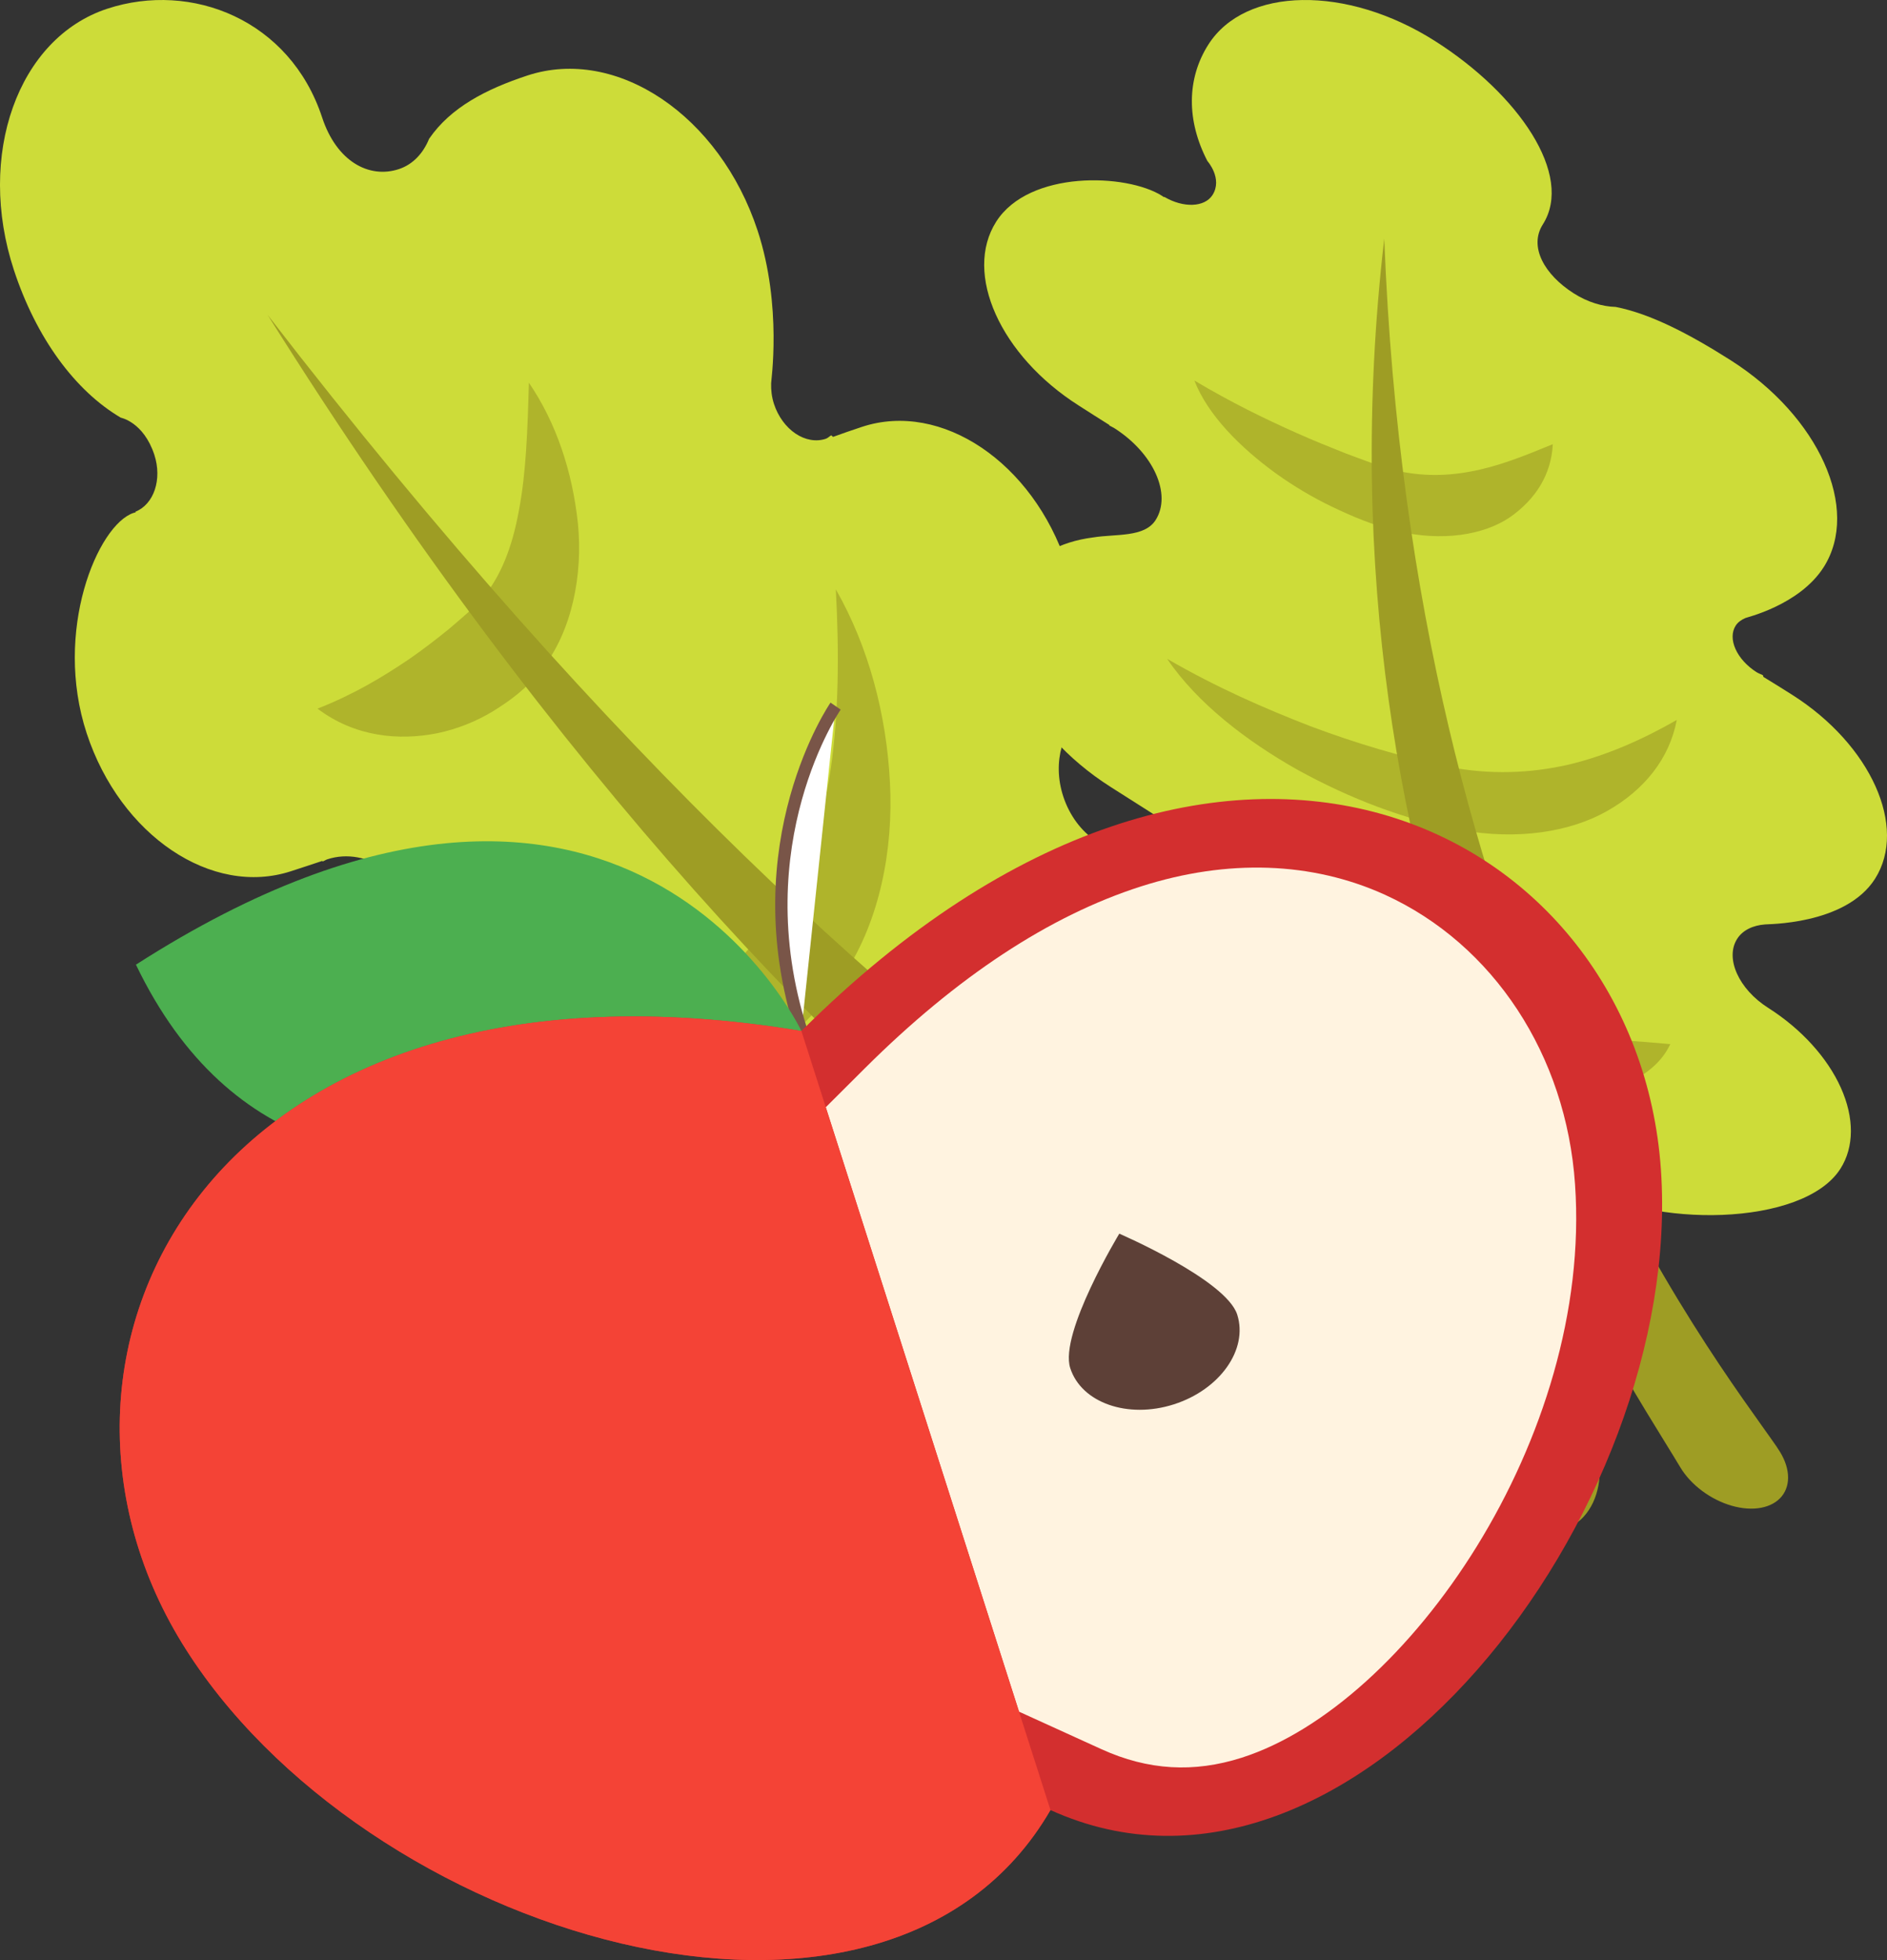 <?xml version="1.0" standalone="no"?><!-- Generator: Gravit.io --><svg xmlns="http://www.w3.org/2000/svg" xmlns:xlink="http://www.w3.org/1999/xlink" style="isolation:isolate" viewBox="0 0 306.255 318.027" width="306.255" height="318.027"><rect x="0" y="0" width="306.255" height="318.027" fill="#333333" stroke="none"/><defs><clipPath id="_clipPath_mD3GUeAes2V2UFoQPJl22LkKghHnsEYx"><rect width="306.255" height="318.027"/></clipPath></defs><g clip-path="url(#_clipPath_mD3GUeAes2V2UFoQPJl22LkKghHnsEYx)"><g id="Group"><path d=" M 188.607 31.782 C 188.722 31.855 188.799 31.925 188.914 31.999 L 188.953 31.938 C 192.056 33.771 195.494 33.644 196.782 31.65 C 198.487 28.967 195.96 26.131 195.96 26.131 C 192.554 19.583 192.59 12.777 196.103 7.248 C 202.093 -2.178 218.575 -2.445 232.894 6.653 C 246.452 15.267 255.482 28.409 250.395 36.416 C 248.097 40.033 250.652 44.57 255.425 47.603 C 257.673 49.031 260.068 49.743 262.218 49.799 C 267.922 50.92 274.253 54.239 280.894 58.458 C 295.217 67.562 301.972 82.584 295.984 92.017 C 292.029 98.24 283.247 100.219 283.276 100.275 C 282.628 100.555 282.051 100.955 281.694 101.517 C 281.045 102.532 281.035 103.895 281.668 105.308 C 282.3 106.72 283.521 108.066 285.064 109.049 C 285.428 109.28 285.777 109.38 286.108 109.547 C 286.152 109.645 286.185 109.742 286.206 109.838 C 287.779 110.795 289.344 111.767 290.898 112.756 C 303.637 120.85 309.64 134.199 304.311 142.586 C 299.489 150.175 286.44 149.917 286.457 149.992 C 284.502 150.14 282.836 150.914 281.932 152.337 C 279.935 155.481 282.187 160.489 286.962 163.523 L 286.985 163.538 C 292.332 166.938 296.57 171.596 298.766 176.488 C 300.963 181.381 300.939 186.106 298.699 189.624 C 292.671 199.111 267.764 199.266 256.615 192.183 C 254.204 195.978 233.777 193.653 211.913 179.761 C 200.77 172.681 195.515 160.995 200.176 153.66 C 200.228 153.426 201.09 152.221 201.382 151.762 C 204.045 147.57 201.042 140.893 194.675 136.847 L 180.264 127.691 C 165.945 118.593 159.185 103.559 165.174 94.132 C 167.614 90.338 171.928 87.896 177.419 87.2 C 181.086 86.6 185.735 87.242 187.553 84.381 C 190.21 80.199 187.216 73.513 180.846 69.466 C 180.598 69.308 180.322 69.197 180.064 69.054 L 180.039 68.953 C 178.341 67.895 176.886 66.95 175.088 65.807 C 162.348 57.713 156.346 44.364 161.674 35.977 C 167.003 27.591 182.848 28.123 188.612 31.786 L 188.607 31.782 Z " fill="rgb(205,220,57)"/><path d=" M 252.016 72.071 C 247.347 73.994 243.102 75.708 238.634 76.512 C 234.22 77.346 229.95 77.254 225.671 76.117 C 223.715 75.567 220.891 74.497 218.336 73.539 C 215.736 72.511 213.124 71.453 210.487 70.279 C 205.215 67.93 199.878 65.327 193.844 61.744 C 196.025 67.354 201.31 72.624 207.046 76.79 C 209.965 78.89 213.077 80.734 216.297 82.275 C 219.531 83.807 222.603 85.136 226.53 86.113 C 234.106 87.97 240.878 86.76 245.044 83.935 C 249.194 81.033 251.764 77.051 252.016 72.071 Z  M 272.136 116.815 C 266.482 120.047 260.724 122.588 254.566 124.066 C 248.363 125.474 241.875 125.74 235.037 124.416 C 227.62 122.834 220.133 120.629 212.693 117.837 C 205.139 114.902 197.498 111.57 189.428 106.901 C 194.304 114.1 202.338 120.265 210.626 124.924 C 219.082 129.572 227.943 132.997 237.022 134.664 C 246.38 136.364 254.916 134.964 260.87 131.566 C 266.838 128.183 270.94 123.129 272.136 116.815 Z  M 271.082 169.414 C 260.885 168.448 253.034 168.414 244.967 167.534 C 240.96 167.129 236.999 166.589 232.763 165.793 C 228.523 165.054 224.072 163.91 218.675 162.75 C 225.523 171.469 237.868 177.065 248.138 178.018 C 253.26 178.528 258.021 178.05 262.079 176.617 C 266.007 175.16 269.409 172.99 271.082 169.414 Z " fill="rgb(175,180,43)"/><path d=" M 288.327 234.704 C 278.077 219.839 229.262 158.823 224.662 38.711 C 211.968 147.835 262.336 220.684 272.683 238.033 C 274.393 240.909 277.605 243.317 281.048 244.308 C 284.491 245.298 287.612 244.71 289.177 242.777 C 290.743 240.844 290.501 237.876 288.547 235.046 L 288.327 234.704 Z " fill="rgb(158,157,36)"/></g><g id="Group"><path d=" M 21.688 83.214 C 21.793 83.179 21.9 83.169 22.005 83.134 L 21.976 83.027 C 24.993 81.822 26.344 77.761 25.049 73.788 C 23.298 68.465 19.612 67.773 19.612 67.773 C 12.143 63.384 5.865 54.776 2.265 43.839 C -3.875 25.183 2.897 6.192 17.39 1.422 C 31.095 -3.089 47.07 3.226 52.28 19.058 C 54.635 26.212 59.905 29.028 64.734 27.439 C 67.014 26.688 68.685 24.873 69.643 22.52 C 73.119 17.449 78.872 14.465 85.59 12.254 C 100.083 7.484 116.81 18.741 122.951 37.397 C 127.005 49.716 125.091 62.143 125.154 62.197 C 125.123 63.281 125.244 64.414 125.619 65.555 C 126.281 67.567 127.538 69.292 129.112 70.35 C 130.686 71.408 132.448 71.713 134.01 71.196 C 134.36 71.081 134.595 70.813 134.903 70.628 L 135.201 70.887 C 136.68 70.351 138.221 69.811 139.9 69.258 C 152.784 65.018 167.652 75.024 173.11 91.607 C 178.051 106.62 172.266 121.071 172.324 121.151 C 171.633 123.567 171.636 126.403 172.567 129.233 C 174.614 135.452 180.189 139.204 185.021 137.614 L 185.047 137.597 C 196.315 133.911 209.306 142.666 214.076 157.162 C 220.253 175.929 209.779 204.335 198.507 208.046 C 200.977 215.552 190.126 235.763 168.012 243.042 C 156.74 246.752 143.73 237.997 138.954 223.486 C 138.758 223.126 138.02 220.649 137.719 219.733 C 134.99 211.441 127.555 206.438 121.114 208.558 L 106.535 213.357 C 92.041 218.127 75.314 206.87 69.174 188.214 C 66.718 180.68 66.307 172.726 68.006 165.636 C 69.01 160.713 71.577 156.24 69.722 150.603 C 66.993 142.311 59.559 137.308 53.117 139.428 C 52.86 139.513 52.648 139.674 52.403 139.772 L 52.292 139.691 C 50.6 140.265 49.108 140.739 47.283 141.34 C 34.401 145.58 19.531 135.573 14.073 118.991 C 8.616 102.409 15.856 85.133 21.688 83.214 Z " fill="rgb(205,220,57)"/><path d=" M 85.835 62.093 C 85.624 69.8 85.381 76.76 84.217 82.826 C 83.121 88.902 81.205 93.626 78.333 97.017 C 77.003 98.553 74.817 100.396 72.832 102.081 C 70.782 103.746 68.688 105.359 66.494 106.88 C 62.066 109.884 57.416 112.663 51.534 114.981 C 57.628 119.573 64.738 120.22 71.031 118.956 C 74.202 118.284 77.224 117.088 80.02 115.398 C 82.814 113.655 85.353 111.846 87.932 108.626 C 92.868 102.392 94.624 93.178 93.792 84.916 C 92.902 76.573 90.31 68.64 85.835 62.093 Z  M 135.651 95.624 C 136.221 106.094 136.106 115.8 134.845 124.634 C 133.514 133.434 130.984 141.122 126.836 147.196 C 122.442 153.327 117.097 159.238 111.274 164.208 C 105.349 169.103 99.006 173.553 91.27 176.798 C 99.978 180.338 109.085 179.022 116.922 175.477 C 124.8 171.761 131.739 166.041 137.158 157.86 C 142.693 149.382 145.027 137.956 144.435 126.944 C 143.872 115.906 140.97 104.931 135.651 95.624 Z  M 183.683 163.006 C 178.448 173.356 175.061 182.175 170.827 190.225 C 168.748 194.237 166.568 198.041 164.027 201.831 C 161.536 205.729 158.568 209.318 155.214 213.975 C 166.162 217.194 176.584 210.269 181.829 199.832 C 184.483 194.671 186.075 188.675 186.489 182.274 C 186.817 175.985 186.278 169.398 183.683 163.006 Z " fill="rgb(175,180,43)"/><path d=" M 251.193 225.632 C 233.142 218.544 156.104 197.042 43.432 51.089 C 138.609 202.8 227.222 237.44 247.6 247.547 C 250.997 249.295 254.631 248.724 257.045 246.063 C 259.459 243.403 260.259 239.087 259.124 234.845 C 257.989 230.604 255.106 227.129 251.628 225.813 L 251.193 225.632 Z " fill="rgb(158,157,36)"/></g><g id="Group"><path d=" M 135.614 114.568 C 135.614 114.568 120.309 136.772 130.066 167.284" fill="rgb(255,255,255)" vector-effect="non-scaling-stroke" stroke-width="2" stroke="rgb(121,85,72)" stroke-linejoin="miter" stroke-linecap="butt" stroke-miterlimit="10"/><path d=" M 130.066 167.284 C 130.066 167.284 101.092 105.874 22.062 156.519 C 52.715 220.257 130.066 167.284 130.066 167.284 Z " fill="rgb(76,175,80)"/><path d=" M 29.498 266.535 C 0.408 219.077 34.469 151.407 130.066 167.284 C 198.719 98.881 265.718 134.233 269.562 189.765 C 273.412 245.312 219.364 315.878 170.488 293.686 C 143.556 340.115 58.594 314.008 29.498 266.535 Z " fill="rgb(211,47,47)"/><path d=" M 185.174 143.826 C 170.322 148.575 155.264 158.499 140.393 173.302 L 134.021 179.653 L 165.383 277.721 L 178.8 283.828 C 186.314 287.238 193.745 287.681 201.53 285.191 C 228.362 276.611 258.482 233.216 255.625 192.169 C 254.2 171.2 242.384 153.215 224.789 145.185 C 212.938 139.796 199.227 139.332 185.174 143.826 Z " fill="rgb(255,243,224)"/><path d=" M 200.795 213.295 C 202.602 218.945 197.999 225.466 190.515 227.859 C 183.031 230.253 175.499 227.613 173.692 221.963 C 171.884 216.31 181.659 200.166 181.659 200.166 C 181.659 200.166 198.987 207.643 200.795 213.295 Z " fill="rgb(93,64,55)"/><path d=" M 130.066 167.284 C 34.462 151.409 0.408 219.077 29.498 266.535 C 58.594 314.008 143.558 340.12 170.488 293.686 L 130.066 167.284 Z " fill="rgb(244,67,54)"/></g></g></svg>